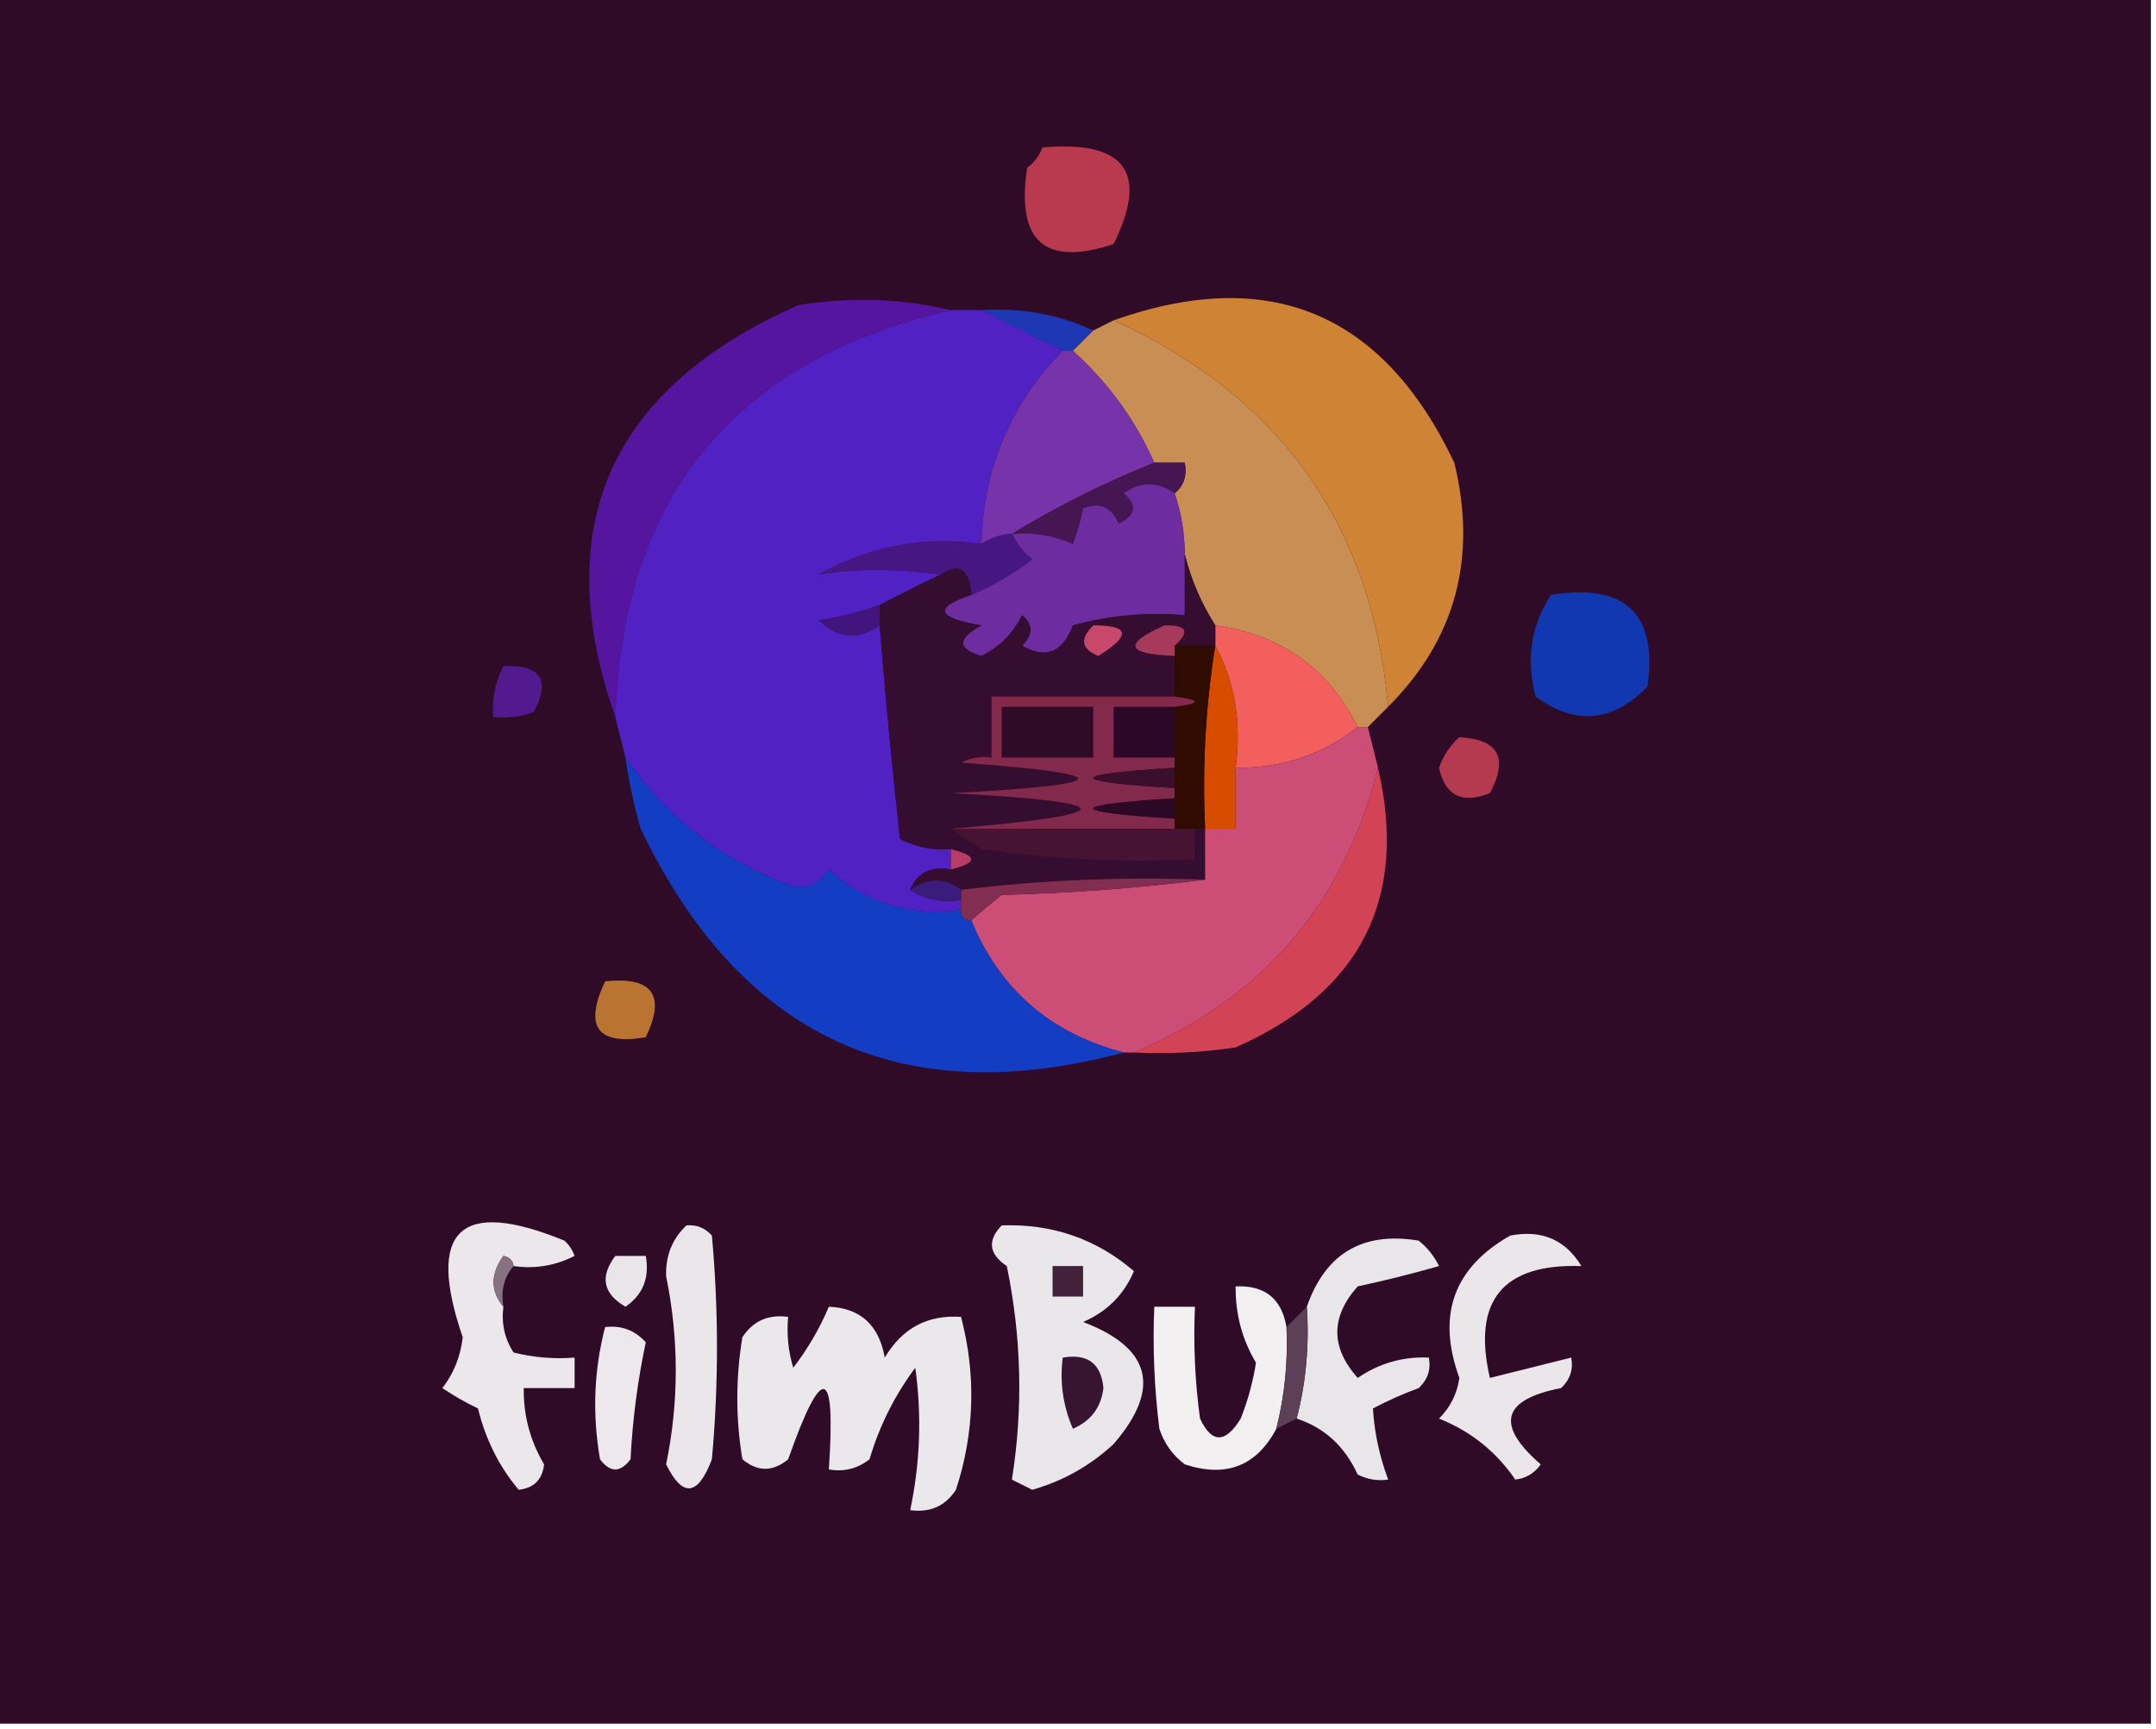 <?xml version="1.0" encoding="UTF-8"?>
<!DOCTYPE svg PUBLIC "-//W3C//DTD SVG 1.1//EN" "http://www.w3.org/Graphics/SVG/1.1/DTD/svg11.dtd">
<svg xmlns="http://www.w3.org/2000/svg" version="1.1" width="212px" height="170px" style="shape-rendering:geometricPrecision; text-rendering:geometricPrecision; image-rendering:optimizeQuality; fill-rule:evenodd; clip-rule:evenodd" xmlns:xlink="http://www.w3.org/1999/xlink">
<g><path style="opacity:1" fill="#2f0b28" d="M -0.5,-0.5 C 70.167,-0.5 140.833,-0.5 211.5,-0.5C 211.5,56.167 211.5,112.833 211.5,169.5C 140.833,169.5 70.167,169.5 -0.5,169.5C -0.5,112.833 -0.5,56.167 -0.5,-0.5 Z"/></g>
<g><path style="opacity:1" fill="#b93a4f" d="M 102.5,14.5 C 110.649,13.786 112.982,16.953 109.5,24C 102.735,26.243 99.902,23.743 101,16.5C 101.717,15.956 102.217,15.289 102.5,14.5 Z"/></g>
<g><path style="opacity:1" fill="#56159f" d="M 93.5,30.5 C 72.262,35.403 61.262,48.736 60.5,70.5C 53.962,51.722 59.962,38.222 78.5,30C 83.684,29.184 88.684,29.35 93.5,30.5 Z"/></g>
<g><path style="opacity:1" fill="#5121c3" d="M 93.5,30.5 C 94.5,30.5 95.5,30.5 96.5,30.5C 99.167,31.833 101.833,33.167 104.5,34.5C 99.375,39.755 96.709,46.088 96.5,53.5C 90.92,52.681 85.587,53.681 80.5,56.5C 84.04,55.891 88.04,55.891 92.5,56.5C 90.987,57.2 88.987,58.2 86.5,59.5C 84.586,60.185 82.586,60.685 80.5,61C 82.402,62.796 84.402,62.963 86.5,61.5C 87.056,68.493 87.722,75.493 88.5,82.5C 90.071,83.309 91.738,83.643 93.5,83.5C 93.5,84.167 93.5,84.833 93.5,85.5C 91.517,85.157 90.183,85.823 89.5,87.5C 90.919,88.451 92.585,88.784 94.5,88.5C 94.5,88.833 94.5,89.167 94.5,89.5C 89.534,90.174 85.2,88.84 81.5,85.5C 80.468,87.04 79.135,87.54 77.5,87C 70.809,84.465 65.476,80.298 61.5,74.5C 61.167,73.167 60.833,71.833 60.5,70.5C 61.262,48.736 72.262,35.403 93.5,30.5 Z"/></g>
<g><path style="opacity:1" fill="#1e38b5" d="M 96.5,30.5 C 100.458,30.251 104.124,30.918 107.5,32.5C 106.833,33.167 106.167,33.833 105.5,34.5C 105.167,34.5 104.833,34.5 104.5,34.5C 101.833,33.167 99.167,31.833 96.5,30.5 Z"/></g>
<g><path style="opacity:1" fill="#c98e54" d="M 109.5,31.5 C 125.898,38.979 134.898,51.646 136.5,69.5C 135.833,70.167 135.167,70.833 134.5,71.5C 134.167,71.5 133.833,71.5 133.5,71.5C 130.634,65.726 125.967,62.393 119.5,61.5C 118.105,59.307 117.105,56.974 116.5,54.5C 116.483,52.435 116.15,50.435 115.5,48.5C 116.404,47.791 116.737,46.791 116.5,45.5C 115.5,45.5 114.5,45.5 113.5,45.5C 111.632,41.292 108.965,37.625 105.5,34.5C 106.167,33.833 106.833,33.167 107.5,32.5C 108.167,32.167 108.833,31.833 109.5,31.5 Z"/></g>
<g><path style="opacity:1" fill="#7733aa" d="M 104.5,34.5 C 104.833,34.5 105.167,34.5 105.5,34.5C 108.965,37.625 111.632,41.292 113.5,45.5C 108.619,47.457 103.953,49.79 99.5,52.5C 98.391,52.557 97.391,52.89 96.5,53.5C 96.709,46.088 99.375,39.755 104.5,34.5 Z"/></g>
<g><path style="opacity:1" fill="#461652" d="M 113.5,45.5 C 114.5,45.5 115.5,45.5 116.5,45.5C 116.737,46.791 116.404,47.791 115.5,48.5C 113.834,47.334 112.167,47.334 110.5,48.5C 111.855,49.675 111.688,50.675 110,51.5C 109.275,49.842 108.108,49.342 106.5,50C 106.273,51.135 105.94,52.302 105.5,53.5C 103.591,52.652 101.591,52.318 99.5,52.5C 103.953,49.79 108.619,47.457 113.5,45.5 Z"/></g>
<g><path style="opacity:1" fill="#ce8434" d="M 136.5,69.5 C 134.898,51.646 125.898,38.979 109.5,31.5C 124.829,26.079 135.996,30.745 143,45.5C 145.286,54.866 143.119,62.866 136.5,69.5 Z"/></g>
<g><path style="opacity:1" fill="#6e2ca1" d="M 115.5,48.5 C 116.15,50.435 116.483,52.435 116.5,54.5C 116.5,56.5 116.5,58.5 116.5,60.5C 112.774,60.177 109.107,60.511 105.5,61.5C 104.485,64.168 102.818,64.834 100.5,63.5C 101.59,62.391 101.59,61.391 100.5,60.5C 99.605,62.307 98.272,63.64 96.5,64.5C 94.109,63.809 94.109,62.809 96.5,61.5C 92.078,60.756 91.744,59.756 95.5,58.5C 97.636,57.597 99.636,56.431 101.5,55C 100.619,54.292 99.953,53.458 99.5,52.5C 101.591,52.318 103.591,52.652 105.5,53.5C 105.94,52.302 106.273,51.135 106.5,50C 108.108,49.342 109.275,49.842 110,51.5C 111.688,50.675 111.855,49.675 110.5,48.5C 112.167,47.334 113.834,47.334 115.5,48.5 Z"/></g>
<g><path style="opacity:1" fill="#471781" d="M 96.5,53.5 C 97.391,52.89 98.391,52.557 99.5,52.5C 99.953,53.458 100.619,54.292 101.5,55C 99.636,56.431 97.636,57.597 95.5,58.5C 95.332,55.949 94.332,55.282 92.5,56.5C 88.04,55.891 84.04,55.891 80.5,56.5C 85.587,53.681 90.92,52.681 96.5,53.5 Z"/></g>
<g><path style="opacity:1" fill="#42157e" d="M 86.5,59.5 C 86.5,60.167 86.5,60.833 86.5,61.5C 84.402,62.963 82.402,62.796 80.5,61C 82.586,60.685 84.586,60.185 86.5,59.5 Z"/></g>
<g><path style="opacity:1" fill="#f35f5d" d="M 119.5,61.5 C 125.967,62.393 130.634,65.726 133.5,71.5C 130.044,74.207 126.044,75.541 121.5,75.5C 122.089,71.029 121.423,67.029 119.5,63.5C 119.5,62.833 119.5,62.167 119.5,61.5 Z"/></g>
<g><path style="opacity:1" fill="#340d30" d="M 116.5,54.5 C 117.105,56.974 118.105,59.307 119.5,61.5C 119.5,62.167 119.5,62.833 119.5,63.5C 118.167,63.5 116.833,63.5 115.5,63.5C 117.054,62.105 116.721,61.439 114.5,61.5C 110.391,63.329 110.724,64.329 115.5,64.5C 115.5,65.833 115.5,67.167 115.5,68.5C 109.5,68.5 103.5,68.5 97.5,68.5C 97.5,70.5 97.5,72.5 97.5,74.5C 96.448,74.35 95.448,74.517 94.5,75C 110.173,76.141 109.839,77.141 93.5,78C 110.504,78.887 110.504,80.053 93.5,81.5C 94.398,82.158 95.398,82.824 96.5,83.5C 103.468,84.497 110.468,84.83 117.5,84.5C 117.5,83.5 117.5,82.5 117.5,81.5C 117.833,81.5 118.167,81.5 118.5,81.5C 118.5,83.167 118.5,84.833 118.5,86.5C 110.414,86.2 102.414,86.533 94.5,87.5C 92.95,86.28 91.284,86.28 89.5,87.5C 90.183,85.823 91.517,85.157 93.5,85.5C 96.167,84.833 96.167,84.167 93.5,83.5C 91.738,83.643 90.071,83.309 88.5,82.5C 87.722,75.493 87.056,68.493 86.5,61.5C 86.5,60.833 86.5,60.167 86.5,59.5C 88.987,58.2 90.987,57.2 92.5,56.5C 94.332,55.282 95.332,55.949 95.5,58.5C 91.744,59.756 92.078,60.756 96.5,61.5C 94.109,62.809 94.109,63.809 96.5,64.5C 98.272,63.64 99.605,62.307 100.5,60.5C 101.59,61.391 101.59,62.391 100.5,63.5C 102.818,64.834 104.485,64.168 105.5,61.5C 109.107,60.511 112.774,60.177 116.5,60.5C 116.5,58.5 116.5,56.5 116.5,54.5 Z"/></g>
<g><path style="opacity:1" fill="#c8486c" d="M 107.5,61.5 C 111.089,61.484 111.255,62.484 108,64.5C 106.317,63.824 106.15,62.824 107.5,61.5 Z"/></g>
<g><path style="opacity:1" fill="#a7395a" d="M 115.5,63.5 C 115.5,63.833 115.5,64.167 115.5,64.5C 110.724,64.329 110.391,63.329 114.5,61.5C 116.721,61.439 117.054,62.105 115.5,63.5 Z"/></g>
<g><path style="opacity:1" fill="#d84c00" d="M 119.5,63.5 C 121.423,67.029 122.089,71.029 121.5,75.5C 121.5,77.5 121.5,79.5 121.5,81.5C 120.5,81.5 119.5,81.5 118.5,81.5C 118.211,75.409 118.545,69.409 119.5,63.5 Z"/></g>
<g><path style="opacity:1" fill="#1238b1" d="M 152.5,58.5 C 159.827,57.329 162.994,60.329 162,67.5C 158.61,71.032 154.943,71.366 151,68.5C 150.037,64.851 150.537,61.518 152.5,58.5 Z"/></g>
<g><path style="opacity:1" fill="#53198e" d="M 49.5,65.5 C 53.161,65.35 54.161,66.85 52.5,70C 51.207,70.49 49.873,70.657 48.5,70.5C 48.366,68.709 48.699,67.042 49.5,65.5 Z"/></g>
<g><path style="opacity:1" fill="#2c0826" d="M 115.5,69.5 C 115.5,71.167 115.5,72.833 115.5,74.5C 113.5,74.5 111.5,74.5 109.5,74.5C 109.5,72.833 109.5,71.167 109.5,69.5C 111.5,69.5 113.5,69.5 115.5,69.5 Z"/></g>
<g><path style="opacity:1" fill="#2f0b00" d="M 115.5,63.5 C 116.833,63.5 118.167,63.5 119.5,63.5C 118.545,69.409 118.211,75.409 118.5,81.5C 118.167,81.5 117.833,81.5 117.5,81.5C 116.833,81.5 116.167,81.5 115.5,81.5C 115.5,81.167 115.5,80.833 115.5,80.5C 115.5,79.833 115.5,79.167 115.5,78.5C 115.5,78.167 115.5,77.833 115.5,77.5C 115.5,76.833 115.5,76.167 115.5,75.5C 115.5,75.167 115.5,74.833 115.5,74.5C 115.5,72.833 115.5,71.167 115.5,69.5C 118.167,69.167 118.167,68.833 115.5,68.5C 115.5,67.167 115.5,65.833 115.5,64.5C 115.5,64.167 115.5,63.833 115.5,63.5 Z"/></g>
<g><path style="opacity:1" fill="#82294c" d="M 115.5,68.5 C 118.167,68.833 118.167,69.167 115.5,69.5C 113.5,69.5 111.5,69.5 109.5,69.5C 109.5,71.167 109.5,72.833 109.5,74.5C 111.5,74.5 113.5,74.5 115.5,74.5C 115.5,74.833 115.5,75.167 115.5,75.5C 104.833,76.167 104.833,76.833 115.5,77.5C 115.5,77.833 115.5,78.167 115.5,78.5C 104.833,79.167 104.833,79.833 115.5,80.5C 115.5,80.833 115.5,81.167 115.5,81.5C 108.167,81.5 100.833,81.5 93.5,81.5C 110.504,80.053 110.504,78.887 93.5,78C 109.839,77.141 110.173,76.141 94.5,75C 95.448,74.517 96.448,74.35 97.5,74.5C 97.5,72.5 97.5,70.5 97.5,68.5C 103.5,68.5 109.5,68.5 115.5,68.5 Z"/></g>
<g><path style="opacity:1" fill="#2f0b28" d="M 98.5,69.5 C 101.5,69.5 104.5,69.5 107.5,69.5C 107.5,71.167 107.5,72.833 107.5,74.5C 104.5,74.5 101.5,74.5 98.5,74.5C 98.5,72.833 98.5,71.167 98.5,69.5 Z"/></g>
<g><path style="opacity:1" fill="#b63a4f" d="M 143.5,72.5 C 147.35,72.701 148.35,74.534 146.5,78C 143.763,79.08 142.096,78.246 141.5,75.5C 141.942,74.261 142.609,73.261 143.5,72.5 Z"/></g>
<g><path style="opacity:1" fill="#3b0e2d" d="M 115.5,75.5 C 115.5,76.167 115.5,76.833 115.5,77.5C 104.833,76.833 104.833,76.167 115.5,75.5 Z"/></g>
<g><path style="opacity:1" fill="#cc4e77" d="M 133.5,71.5 C 133.833,71.5 134.167,71.5 134.5,71.5C 134.833,72.833 135.167,74.167 135.5,75.5C 132.156,88.843 124.156,98.176 111.5,103.5C 111.167,103.5 110.833,103.5 110.5,103.5C 103.304,101.634 98.304,97.3 95.5,90.5C 96.429,89.685 97.429,88.852 98.5,88C 105.346,87.828 112.013,87.328 118.5,86.5C 118.5,84.833 118.5,83.167 118.5,81.5C 119.5,81.5 120.5,81.5 121.5,81.5C 121.5,79.5 121.5,77.5 121.5,75.5C 126.044,75.541 130.044,74.207 133.5,71.5 Z"/></g>
<g><path style="opacity:1" fill="#133dc3" d="M 61.5,74.5 C 65.476,80.298 70.809,84.465 77.5,87C 79.135,87.54 80.468,87.04 81.5,85.5C 85.2,88.84 89.534,90.174 94.5,89.5C 94.5,90.167 94.833,90.5 95.5,90.5C 98.304,97.3 103.304,101.634 110.5,103.5C 88.683,109.344 72.85,102.011 63,81.5C 62.338,79.187 61.838,76.854 61.5,74.5 Z"/></g>
<g><path style="opacity:1" fill="#2c0826" d="M 115.5,78.5 C 115.5,79.167 115.5,79.833 115.5,80.5C 104.833,79.833 104.833,79.167 115.5,78.5 Z"/></g>
<g><path style="opacity:1" fill="#d24356" d="M 135.5,75.5 C 138.476,88.38 133.81,97.546 121.5,103C 118.183,103.498 114.85,103.665 111.5,103.5C 124.156,98.176 132.156,88.843 135.5,75.5 Z"/></g>
<g><path style="opacity:1" fill="#471333" d="M 93.5,81.5 C 100.833,81.5 108.167,81.5 115.5,81.5C 116.167,81.5 116.833,81.5 117.5,81.5C 117.5,82.5 117.5,83.5 117.5,84.5C 110.468,84.83 103.468,84.497 96.5,83.5C 95.398,82.824 94.398,82.158 93.5,81.5 Z"/></g>
<g><path style="opacity:1" fill="#b83b68" d="M 93.5,83.5 C 96.167,84.167 96.167,84.833 93.5,85.5C 93.5,84.833 93.5,84.167 93.5,83.5 Z"/></g>
<g><path style="opacity:1" fill="#832d51" d="M 118.5,86.5 C 112.013,87.328 105.346,87.828 98.5,88C 97.429,88.852 96.429,89.685 95.5,90.5C 94.833,90.5 94.5,90.167 94.5,89.5C 94.5,89.167 94.5,88.833 94.5,88.5C 94.5,88.167 94.5,87.833 94.5,87.5C 102.414,86.533 110.414,86.2 118.5,86.5 Z"/></g>
<g><path style="opacity:1" fill="#3a1c7c" d="M 94.5,87.5 C 94.5,87.833 94.5,88.167 94.5,88.5C 92.585,88.784 90.919,88.451 89.5,87.5C 91.284,86.28 92.95,86.28 94.5,87.5 Z"/></g>
<g><path style="opacity:1" fill="#b97432" d="M 59.5,96.5 C 64.159,96.015 65.492,97.848 63.5,102C 58.728,102.81 57.395,100.977 59.5,96.5 Z"/></g>
<g><path style="opacity:1" fill="#ebe7ea" d="M 50.5,124.5 C 50.44,123.957 50.107,123.624 49.5,123.5C 48.212,125.299 48.212,126.965 49.5,128.5C 49.286,130.144 49.62,131.644 50.5,133C 52.473,133.495 54.473,133.662 56.5,133.5C 56.5,134.5 56.5,135.5 56.5,136.5C 54.833,136.5 53.167,136.5 51.5,136.5C 51.462,139.181 52.129,141.681 53.5,144C 53.333,145.5 52.5,146.333 51,146.5C 49.078,144.211 47.745,141.545 47,138.5C 45.795,137.929 44.628,137.262 43.5,136.5C 44.617,135.051 45.284,133.384 45.5,131.5C 41.881,120.952 45.214,117.786 55.5,122C 55.957,122.414 56.291,122.914 56.5,123.5C 54.604,124.466 52.604,124.799 50.5,124.5 Z"/></g>
<g><path style="opacity:1" fill="#eae6e9" d="M 67.5,120.5 C 68.496,120.414 69.329,120.748 70,121.5C 70.667,128.833 70.667,136.167 70,143.5C 68.627,147.132 67.127,147.299 65.5,144C 66.764,137.848 66.764,131.681 65.5,125.5C 65.436,123.486 66.103,121.819 67.5,120.5 Z"/></g>
<g><path style="opacity:1" fill="#eae7ea" d="M 98.5,120.5 C 103.474,120.328 107.807,121.828 111.5,125C 110.513,127.321 108.846,128.987 106.5,130C 113.21,132.549 114.21,136.549 109.5,142C 107.194,144.139 104.527,145.639 101.5,146.5C 100.833,146.167 100.167,145.833 99.5,145.5C 100.615,138.512 100.448,131.512 99,124.5C 97.232,123.318 97.065,121.985 98.5,120.5 Z"/></g>
<g><path style="opacity:1" fill="#867282" d="M 50.5,124.5 C 49.566,125.568 49.232,126.901 49.5,128.5C 48.212,126.965 48.212,125.299 49.5,123.5C 50.107,123.624 50.44,123.957 50.5,124.5 Z"/></g>
<g><path style="opacity:1" fill="#e9e5e8" d="M 60.5,123.5 C 61.5,123.5 62.5,123.5 63.5,123.5C 63.884,125.665 63.217,127.332 61.5,128.5C 59.296,127.218 58.962,125.551 60.5,123.5 Z"/></g>
<g><path style="opacity:1" fill="#42213b" d="M 103.5,124.5 C 104.5,124.5 105.5,124.5 106.5,124.5C 106.5,125.5 106.5,126.5 106.5,127.5C 105.5,127.5 104.5,127.5 103.5,127.5C 103.5,126.5 103.5,125.5 103.5,124.5 Z"/></g>
<g><path style="opacity:1" fill="#eae6e9" d="M 148.5,121.5 C 151.596,120.907 153.929,121.907 155.5,124.5C 147.754,124.248 144.754,127.915 146.5,135.5C 149.167,134.833 151.833,134.167 154.5,133.5C 154.719,134.675 154.386,135.675 153.5,136.5C 147.688,137.625 147.021,140.125 151.5,144C 150.892,144.87 150.059,145.37 149,145.5C 147.118,142.745 144.618,140.745 141.5,139.5C 142.611,138.389 143.278,137.055 143.5,135.5C 141.253,129.344 142.92,124.677 148.5,121.5 Z"/></g>
<g><path style="opacity:1" fill="#f2eff1" d="M 126.5,130.5 C 126.658,133.902 126.324,137.236 125.5,140.5C 123.562,144.169 120.562,145.336 116.5,144C 115.299,143.097 114.465,141.931 114,140.5C 113.501,136.514 113.334,132.514 113.5,128.5C 114.833,128.5 116.167,128.5 117.5,128.5C 117.335,132.182 117.501,135.848 118,139.5C 119.154,141.957 120.488,141.957 122,139.5C 122.704,137.722 123.204,135.888 123.5,134C 122.14,131.73 121.473,129.23 121.5,126.5C 124.367,126.369 126.033,127.703 126.5,130.5 Z"/></g>
<g><path style="opacity:1" fill="#ebe8eb" d="M 81.5,128.5 C 84.595,128.626 86.428,130.293 87,133.5C 88.716,130.603 91.216,129.269 94.5,129.5C 95.995,135.211 95.829,140.878 94,146.5C 92.951,148.107 91.451,148.773 89.5,148.5C 90.481,143.871 90.648,139.204 90,134.5C 87.973,137.221 86.473,140.221 85.5,143.5C 84.311,144.429 82.978,144.762 81.5,144.5C 82.198,134.306 80.865,133.972 77.5,143.5C 75.994,144.747 74.494,144.747 73,143.5C 72.333,139.5 72.333,135.5 73,131.5C 74.049,129.893 75.549,129.227 77.5,129.5C 77.34,131.199 77.507,132.866 78,134.5C 79.431,132.636 80.597,130.636 81.5,128.5 Z"/></g>
<g><path style="opacity:1" fill="#ece8eb" d="M 59.5,130.5 C 61.103,130.312 62.437,130.812 63.5,132C 62.703,135.745 62.203,139.579 62,143.5C 61,144.833 60,144.833 59,143.5C 58.232,139.08 58.398,134.747 59.5,130.5 Z"/></g>
<g><path style="opacity:1" fill="#e9e6e9" d="M 127.5,139.5 C 128.423,135.936 128.756,132.269 128.5,128.5C 130.333,123.25 133.999,121.083 139.5,122C 140.357,122.689 141.023,123.522 141.5,124.5C 138.843,125.259 136.177,125.926 133.5,126.5C 130.833,129.5 130.833,132.5 133.5,135.5C 135.618,134.054 137.951,133.387 140.5,133.5C 140.719,134.675 140.386,135.675 139.5,136.5C 137.941,137.074 136.441,137.74 135,138.5C 135.14,140.851 135.64,143.184 136.5,145.5C 135.448,145.649 134.448,145.483 133.5,145C 132.229,142.223 130.229,140.389 127.5,139.5 Z"/></g>
<g><path style="opacity:1" fill="#371430" d="M 104.5,133.5 C 106.948,133.085 108.281,134.085 108.5,136.5C 108.272,138.397 107.272,139.73 105.5,140.5C 104.526,138.257 104.192,135.924 104.5,133.5 Z"/></g>
<g><path style="opacity:1" fill="#5c4056" d="M 128.5,128.5 C 128.756,132.269 128.423,135.936 127.5,139.5C 126.833,139.833 126.167,140.167 125.5,140.5C 126.324,137.236 126.658,133.902 126.5,130.5C 127.167,129.833 127.833,129.167 128.5,128.5 Z"/></g>
</svg>
